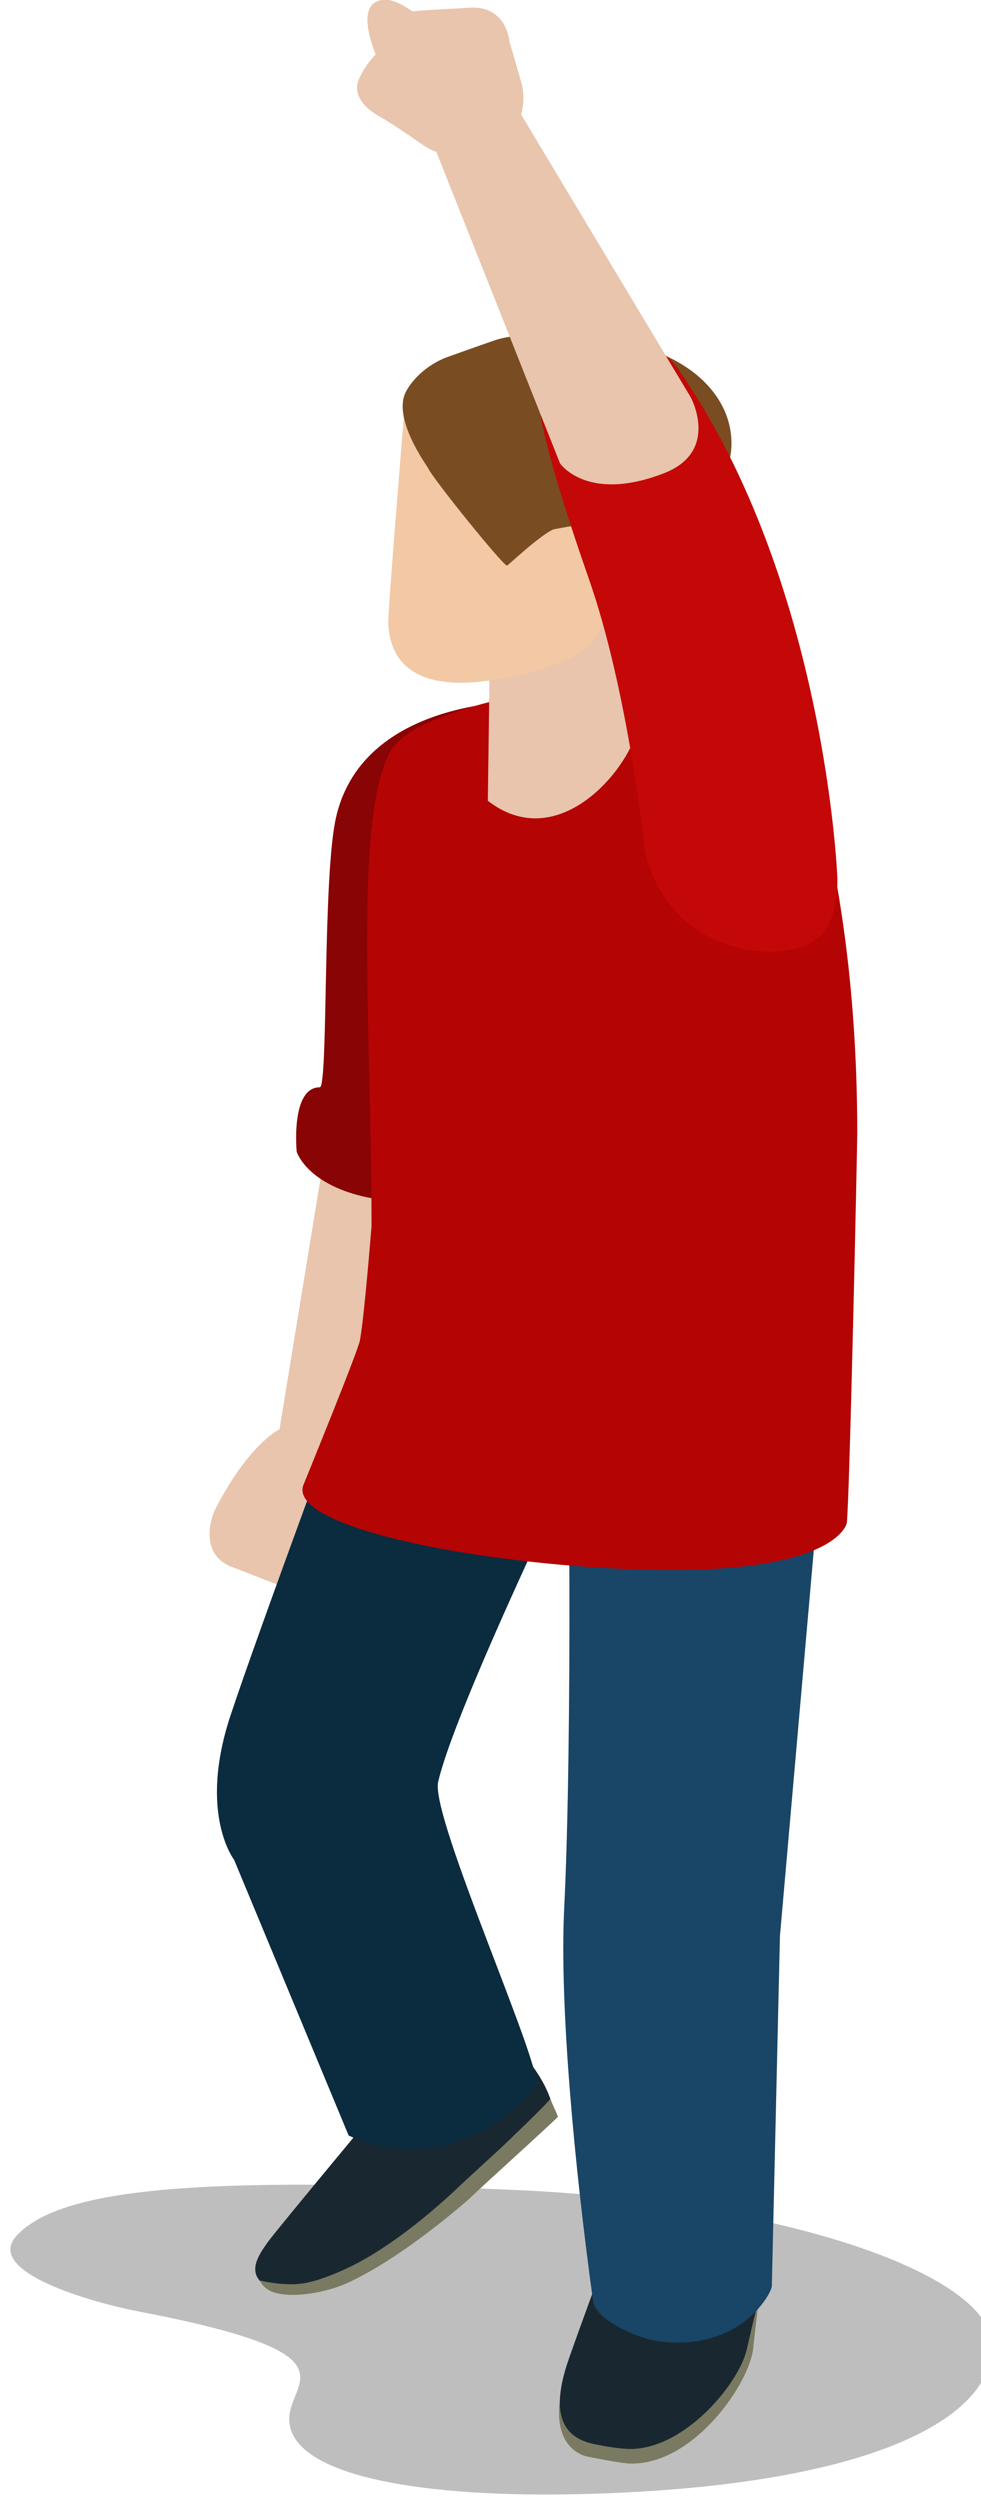 <?xml version="1.0" encoding="UTF-8" standalone="no"?>
<!-- Created with Inkscape (http://www.inkscape.org/) -->

<svg
   xmlns:dc="http://purl.org/dc/elements/1.1/"
   xmlns:cc="http://creativecommons.org/ns#"
   xmlns:rdf="http://www.w3.org/1999/02/22-rdf-syntax-ns#"
   xmlns:svg="http://www.w3.org/2000/svg"
   xmlns="http://www.w3.org/2000/svg"
   xmlns:sodipodi="http://sodipodi.sourceforge.net/DTD/sodipodi-0.dtd"
   xmlns:inkscape="http://www.inkscape.org/namespaces/inkscape"
   width="2.276mm"
   height="5.8mm"
   viewBox="0 0 2.276 5.8"
   version="1.1"
   id="svg113590"
   inkscape:version="0.92.2 (5c3e80d, 2017-08-06)"
   sodipodi:docname="people-dancing-6.svg">
  <defs
     id="defs113584">
    <clipPath
       id="clipPath6938"
       clipPathUnits="userSpaceOnUse">
      <path
         inkscape:connector-curvature="0"
         id="path6936"
         d="m 332.31,670.939 h 80.557 V 627.742 H 332.31 Z" />
    </clipPath>
    <clipPath
       id="clipPath19962"
       clipPathUnits="userSpaceOnUse">
      <path
         inkscape:connector-curvature="0"
         id="path19960"
         d="m 509.182,647.722 h 56.485 v -19.98 h -56.485 z" />
    </clipPath>
    <clipPath
       id="clipPath19818"
       clipPathUnits="userSpaceOnUse">
      <path
         inkscape:connector-curvature="0"
         id="path19816"
         d="m 671.425,650.716 h 65.619 v -22.975 h -65.619 z" />
    </clipPath>
    <clipPath
       id="clipPath14734"
       clipPathUnits="userSpaceOnUse">
      <path
         inkscape:connector-curvature="0"
         id="path14732"
         d="m 800.948,651.727 h 68.678 v -23.986 h -68.678 z" />
    </clipPath>
    <clipPath
       id="clipPath14822"
       clipPathUnits="userSpaceOnUse">
      <path
         inkscape:connector-curvature="0"
         id="path14820"
         d="m 957.738,645.951 h 63.252 v -18.209 h -63.252 z" />
    </clipPath>
    <clipPath
       id="clipPath20130"
       clipPathUnits="userSpaceOnUse">
      <path
         inkscape:connector-curvature="0"
         id="path20128"
         d="m 1084.85,651.425 h 64.51 v -23.683 h -64.51 z" />
    </clipPath>
  </defs>
  <sodipodi:namedview
     id="base"
     pagecolor="#ffffff"
     bordercolor="#666666"
     borderopacity="1.0"
     inkscape:pageopacity="0.0"
     inkscape:pageshadow="2"
     inkscape:zoom="0.35"
     inkscape:cx="108.82995"
     inkscape:cy="574.80706"
     inkscape:document-units="mm"
     inkscape:current-layer="layer1"
     showgrid="false"
     inkscape:window-width="1360"
     inkscape:window-height="706"
     inkscape:window-x="-8"
     inkscape:window-y="-8"
     inkscape:window-maximized="1"
     fit-margin-top="0"
     fit-margin-left="0"
     fit-margin-right="0"
     fit-margin-bottom="0" />
  <g
     inkscape:label="Layer 1"
     inkscape:groupmode="layer"
     id="layer1"
     transform="translate(106.28,-295.118)">
    <g
       id="g36380"
       transform="matrix(0.1,0,0,0.086,-94.628,272.388)">
      <g
         transform="matrix(0.353,0,0,-0.353,-110.034,302.855)"
         id="g20116">
        <path
           inkscape:connector-curvature="0"
           id="path20118"
           style="fill:#e8c5ac;fill-opacity:1;fill-rule:nonzero;stroke:none"
           d="M 0,0 3.223,22.932 13.078,20.469 3.391,-7.588 0.416,-12.094 c -0.941,0.33 -2.475,1.1 -3.508,1.537 -2.377,1.016 -1.23,4.19 -1.23,4.19 0,0 1.859,4.66 4.322,6.367" />
      </g>
      <g
         transform="matrix(0.353,0,0,-0.353,-104.12,283.216)"
         id="g20120">
        <path
           inkscape:connector-curvature="0"
           id="path20122"
           style="fill:#890404;fill-opacity:1;fill-rule:nonzero;stroke:none"
           d="m 0,0 c 0,0 -11.207,0.572 -13.045,-8.906 -0.896,-4.614 -0.498,-20.61 -1.066,-20.61 -1.932,0 -1.516,-4.925 -1.516,-4.925 0,0 0.619,-2.383 4.357,-3.414 3.069,-0.846 8.153,-0.19 8.153,-0.19 l 2.256,0.697 -3.016,17.686 z" />
      </g>
      <g
         transform="matrix(0.353,0,0,-0.353,-499.232,553.192)"
         id="g20124">
        <g
           id="g20126" />
        <g
           id="g20138">
          <g
             style="opacity:0.29"
             id="g20136"
             clip-path="url(#clipPath20130)">
            <g
               id="g20134"
               transform="translate(1093.315,641.725)">
              <path
                 inkscape:connector-curvature="0"
                 id="path20132"
                 style="fill:#231f20;fill-opacity:1;fill-rule:nonzero;stroke:none"
                 d="m 0,0 c 14.703,-3.275 9.77,-5.264 9.865,-8.311 0.141,-4.318 8.92,-5.968 19.518,-5.628 18.898,0.603 26.836,5.884 26.662,11.433 C 55.861,3.045 41.779,8.465 24.434,9.309 4.529,10.279 -5.021,9.566 -8.037,5.82 -10.271,3.043 -3.119,0.699 0,0" />
            </g>
          </g>
        </g>
      </g>
      <g
         transform="matrix(0.353,0,0,-0.353,-98.824,325.443)"
         id="g20140">
        <path
           inkscape:connector-curvature="0"
           id="path20142"
           style="fill:#7a7a62;fill-opacity:1;fill-rule:nonzero;stroke:none"
           d="m 0,0 c 0,0 -0.613,-5.99 -0.615,-6.133 -0.147,-2.678 -3.91,-9.084 -8.115,-8.937 -0.627,0.017 -2.772,0.527 -2.772,0.527 0,0 -2.82,0.486 -1.566,5.785 0.49,2.065 3.603,10.223 3.603,10.223 z" />
      </g>
      <g
         transform="matrix(0.353,0,0,-0.353,-108.137,320.618)"
         id="g20144">
        <path
           inkscape:connector-curvature="0"
           id="path20146"
           style="fill:#192830;fill-opacity:1;fill-rule:nonzero;stroke:none"
           d="m 0,0 0.377,-2.574 c 0,0 -6.193,-8.662 -6.535,-9.258 -0.397,-0.674 -1.334,-2.037 -0.438,-3.029 0.209,-0.241 0.313,-0.414 0.639,-0.537 1.148,-0.45 2.592,-0.026 3.824,0.513 2.697,1.17 7.258,5.254 7.258,5.254 1.354,1.158 4.447,5.125 4.979,4.83 0.187,-0.103 2.675,2.731 2.675,2.731 0.104,0.187 -0.093,0.314 -0.324,1.109 -0.883,3.037 -3.564,5.518 -3.564,5.518 z" />
      </g>
      <g
         transform="matrix(0.353,0,0,-0.353,-109.557,325.913)"
         id="g20148">
        <path
           inkscape:connector-curvature="0"
           id="path20150"
           style="fill:#7a7a62;fill-opacity:1;fill-rule:nonzero;stroke:none"
           d="m 0,0 c 0.84,0.104 1.828,0.535 2.775,1.02 3.786,1.921 7.821,6.58 7.821,6.58 0.445,0.472 2.654,2.839 2.654,2.839 0,0 3.076,3.403 3.193,3.7 -0.068,0.103 0.504,-1.325 0.502,-1.368 -0.007,-0.099 -5.457,-5.818 -5.793,-6.238 0,0 -4.336,-4.527 -8.115,-6.508 C 1.84,-0.604 -0.49,-1.195 -1.852,-0.607 -2.102,-0.5 -2.541,-0.143 -2.623,0.256 -2.566,0.215 -1.129,-0.156 0,0" />
      </g>
      <g
         transform="matrix(0.353,0,0,-0.353,-98.614,324.937)"
         id="g20152">
        <path
           inkscape:connector-curvature="0"
           id="path20154"
           style="fill:#192830;fill-opacity:1;fill-rule:nonzero;stroke:none"
           d="m 0,0 c 0,0 -0.783,-3.383 -1.648,-7.797 -0.514,-2.635 -4.233,-7.848 -7.92,-7.582 -0.952,0.076 -1.688,0.274 -1.748,0.281 -1.571,0.299 -3.639,1.203 -2.032,6.565 0.575,1.914 2.864,9.275 2.975,9.265 z" />
      </g>
      <g
         transform="matrix(0.353,0,0,-0.353,-108.32,301.401)"
         id="g20156">
        <path
           inkscape:connector-curvature="0"
           id="path20158"
           style="fill:#0b2b3f;fill-opacity:1;fill-rule:nonzero;stroke:none"
           d="m 0,0 c 0,0 -6.125,-19.164 -8.076,-25.996 -2.141,-7.496 0.232,-11.039 0.232,-11.039 l 7.528,-21.07 c 0,0 6.687,-4.018 12.308,3.744 0.682,0.941 -6.959,20.601 -6.424,23.279 1.315,6.58 11.539,30.738 11.539,30.738 z" />
      </g>
      <g
         transform="matrix(0.353,0,0,-0.353,-103.43,300.473)"
         id="g20160">
        <path
           inkscape:connector-curvature="0"
           id="path20162"
           style="fill:#194566;fill-opacity:1;fill-rule:nonzero;stroke:none"
           d="m 0,0 c 0.373,-3.717 0.537,-30.771 0,-43.346 -0.318,-7.449 0.676,-19.756 1.895,-30.031 0.179,-1.519 3.025,-2.902 4.343,-3.092 5.354,-0.787 7.407,3.694 7.408,4.227 l 0.534,26.758 2.972,39.382 z" />
      </g>
      <g
         transform="matrix(0.353,0,0,-0.353,-97.975,284.268)"
         id="g20164">
        <path
           inkscape:connector-curvature="0"
           id="path20166"
           style="fill:#b50404;fill-opacity:1;fill-rule:nonzero;stroke:none"
           d="m 0,0 c -1.105,1.676 -9.166,5.117 -9.166,5.117 0,0 -15.584,-1.709 -17.668,-5.906 -2.484,-4.992 -1.283,-21.006 -1.283,-36.357 0,0 -0.467,-6.84 -0.76,-8.719 -0.131,-0.85 -3.516,-10.477 -3.709,-11.041 -1.066,-3.1 10.436,-5.887 21,-6.438 14.115,-0.736 14.707,3.514 14.707,3.514 0.184,1.801 0.686,28.639 0.686,29.793 C 3.807,-10.576 0,0 0,0" />
      </g>
      <g
         transform="matrix(0.353,0,0,-0.353,-105.202,285.906)"
         id="g20168">
        <path
           inkscape:connector-curvature="0"
           id="path20170"
           style="fill:#e8c5ac;fill-opacity:1;fill-rule:nonzero;stroke:none"
           d="M 0,0 C 4.258,-3.828 8.523,1.42 9.627,4.734 L 8.178,16.561 0.156,13.574 Z" />
      </g>
      <g
         transform="matrix(0.353,0,0,-0.353,-103.935,274.637)"
         id="g20172">
        <path
           inkscape:connector-curvature="0"
           id="path20174"
           style="fill:#f2c8a5;fill-opacity:1;fill-rule:nonzero;stroke:none"
           d="M 0,0 -0.006,-0.008 7.977,-2.01 4.553,-16.443 c -0.35,-0.959 -0.535,-1.864 -0.903,-2.659 -0.404,-0.869 -1.029,-1.625 -2.359,-2.195 0,0 -2.414,-1.107 -4.48,-1.387 -0.942,-0.121 -6.713,-1.457 -6.944,4.319 -0.031,0.83 0.897,13.976 0.897,13.976 l 0.203,2.854 z" />
      </g>
      <g
         transform="matrix(0.353,0,0,-0.353,-106.161,273.943)"
         id="g20176">
        <path
           inkscape:connector-curvature="0"
           id="path20178"
           style="fill:#7a4c22;fill-opacity:1;fill-rule:nonzero;stroke:none"
           d="m 0,0 c -1.332,-0.598 -2.291,-1.744 -2.686,-2.674 -0.863,-2.041 1.413,-5.627 1.459,-5.752 0.26,-0.754 4.965,-7.527 5.204,-7.488 0.074,0.012 2.086,2.25 3.033,2.76 0,0 3.941,1.002 5.133,0.152 1.3,-0.928 0.076,-3.598 -0.065,-3.758 l 0.496,-3.453 c -0.004,-0.098 3.022,4.996 3.485,5.912 2.125,4.162 2.408,5.645 2.56,6.508 C 19.316,-3.93 16.75,0.4 10.439,1.387 7.127,1.9 4.689,1.832 3.354,1.371 3.074,1.277 0,0 0,0" />
      </g>
      <g
         transform="matrix(0.353,0,0,-0.353,-101.933,278.283)"
         id="g20180">
        <path
           inkscape:connector-curvature="0"
           id="path20182"
           style="fill:#f2c8a5;fill-opacity:1;fill-rule:nonzero;stroke:none"
           d="M 0,0 C -2.068,0.508 -2.787,-1.422 -2.787,-1.422 L -3.84,-5.244 c 0,0 -0.326,-1.268 0.277,-1.486 1.163,-0.415 2.247,0.259 3.053,1.255 0.051,0.059 1.131,1.561 1.194,1.649 C 1.605,-2.553 1.955,-0.484 0,0" />
      </g>
      <g
         transform="matrix(0.353,0,0,-0.353,-101.557,287.253)"
         id="g20184">
        <path
           inkscape:connector-curvature="0"
           id="path20186"
           style="fill:#c40808;fill-opacity:1;fill-rule:nonzero;stroke:none"
           d="m 0,0 c 0,0 -1.076,12.113 -3.686,20.781 -2.789,9.262 -3.158,12.381 -3.158,12.381 0,0 0.131,2.873 2.842,4.309 2.393,1.267 4.508,2.166 6.254,-0.772 9.603,-16.15 10.387,-38.605 10.387,-38.605 0,0 0.211,-3.571 -1.428,-4.916 C 8.836,-8.777 1.533,-7.934 0,0" />
      </g>
      <g
         transform="matrix(0.353,0,0,-0.353,-104.906,268.253)"
         id="g20188">
        <path
           inkscape:connector-curvature="0"
           id="path20190"
           style="fill:#e8c5ac;fill-opacity:1;fill-rule:nonzero;stroke:none"
           d="m 0,0 -2.904,-0.33 -2.918,2.734 -0.719,3.137 c 0,0 0.088,-0.117 -0.838,0.729 -0.363,0.332 -0.717,0.476 -0.717,0.476 0,0 -1.775,4.414 0.52,4.465 0.744,0.016 1.785,-0.897 1.785,-0.897 0.955,0.143 2.619,0.192 3.697,0.286 C 0.408,10.82 0.58,8.027 0.58,8.027 L 1.359,4.906 C 1.811,3.15 1.109,0.795 0,0" />
      </g>
      <g
         transform="matrix(0.353,0,0,-0.353,-100.495,275.019)"
         id="g20192">
        <path
           inkscape:connector-curvature="0"
           id="path20194"
           style="fill:#e8c5ac;fill-opacity:1;fill-rule:nonzero;stroke:none"
           d="m 0,0 -11.65,22.58 -5.274,-3.221 8.334,-24.414 c 0,0 1.768,-3.031 6.822,-0.758 C 1.951,-4.141 0,0 0,0" />
      </g>
      <g
         transform="matrix(0.353,0,0,-0.353,-105.725,267.351)"
         id="g20196">
        <path
           inkscape:connector-curvature="0"
           id="path20198"
           style="fill:#e8c5ac;fill-opacity:1;fill-rule:nonzero;stroke:none"
           d="m 0,0 c -0.365,1.578 -2.543,2.297 -3.846,2.08 -0.457,-0.07 0.709,3.826 -1.131,3.377 0,0 -1.429,-1.189 -2.054,-2.99 -0.049,-0.141 -0.481,-1.451 1.289,-2.66 3.179,-2.166 3.308,-3.002 4.613,-2.789 C 0.178,-2.77 0.359,-1.576 0,0" />
      </g>
    </g>
  </g>
</svg>
